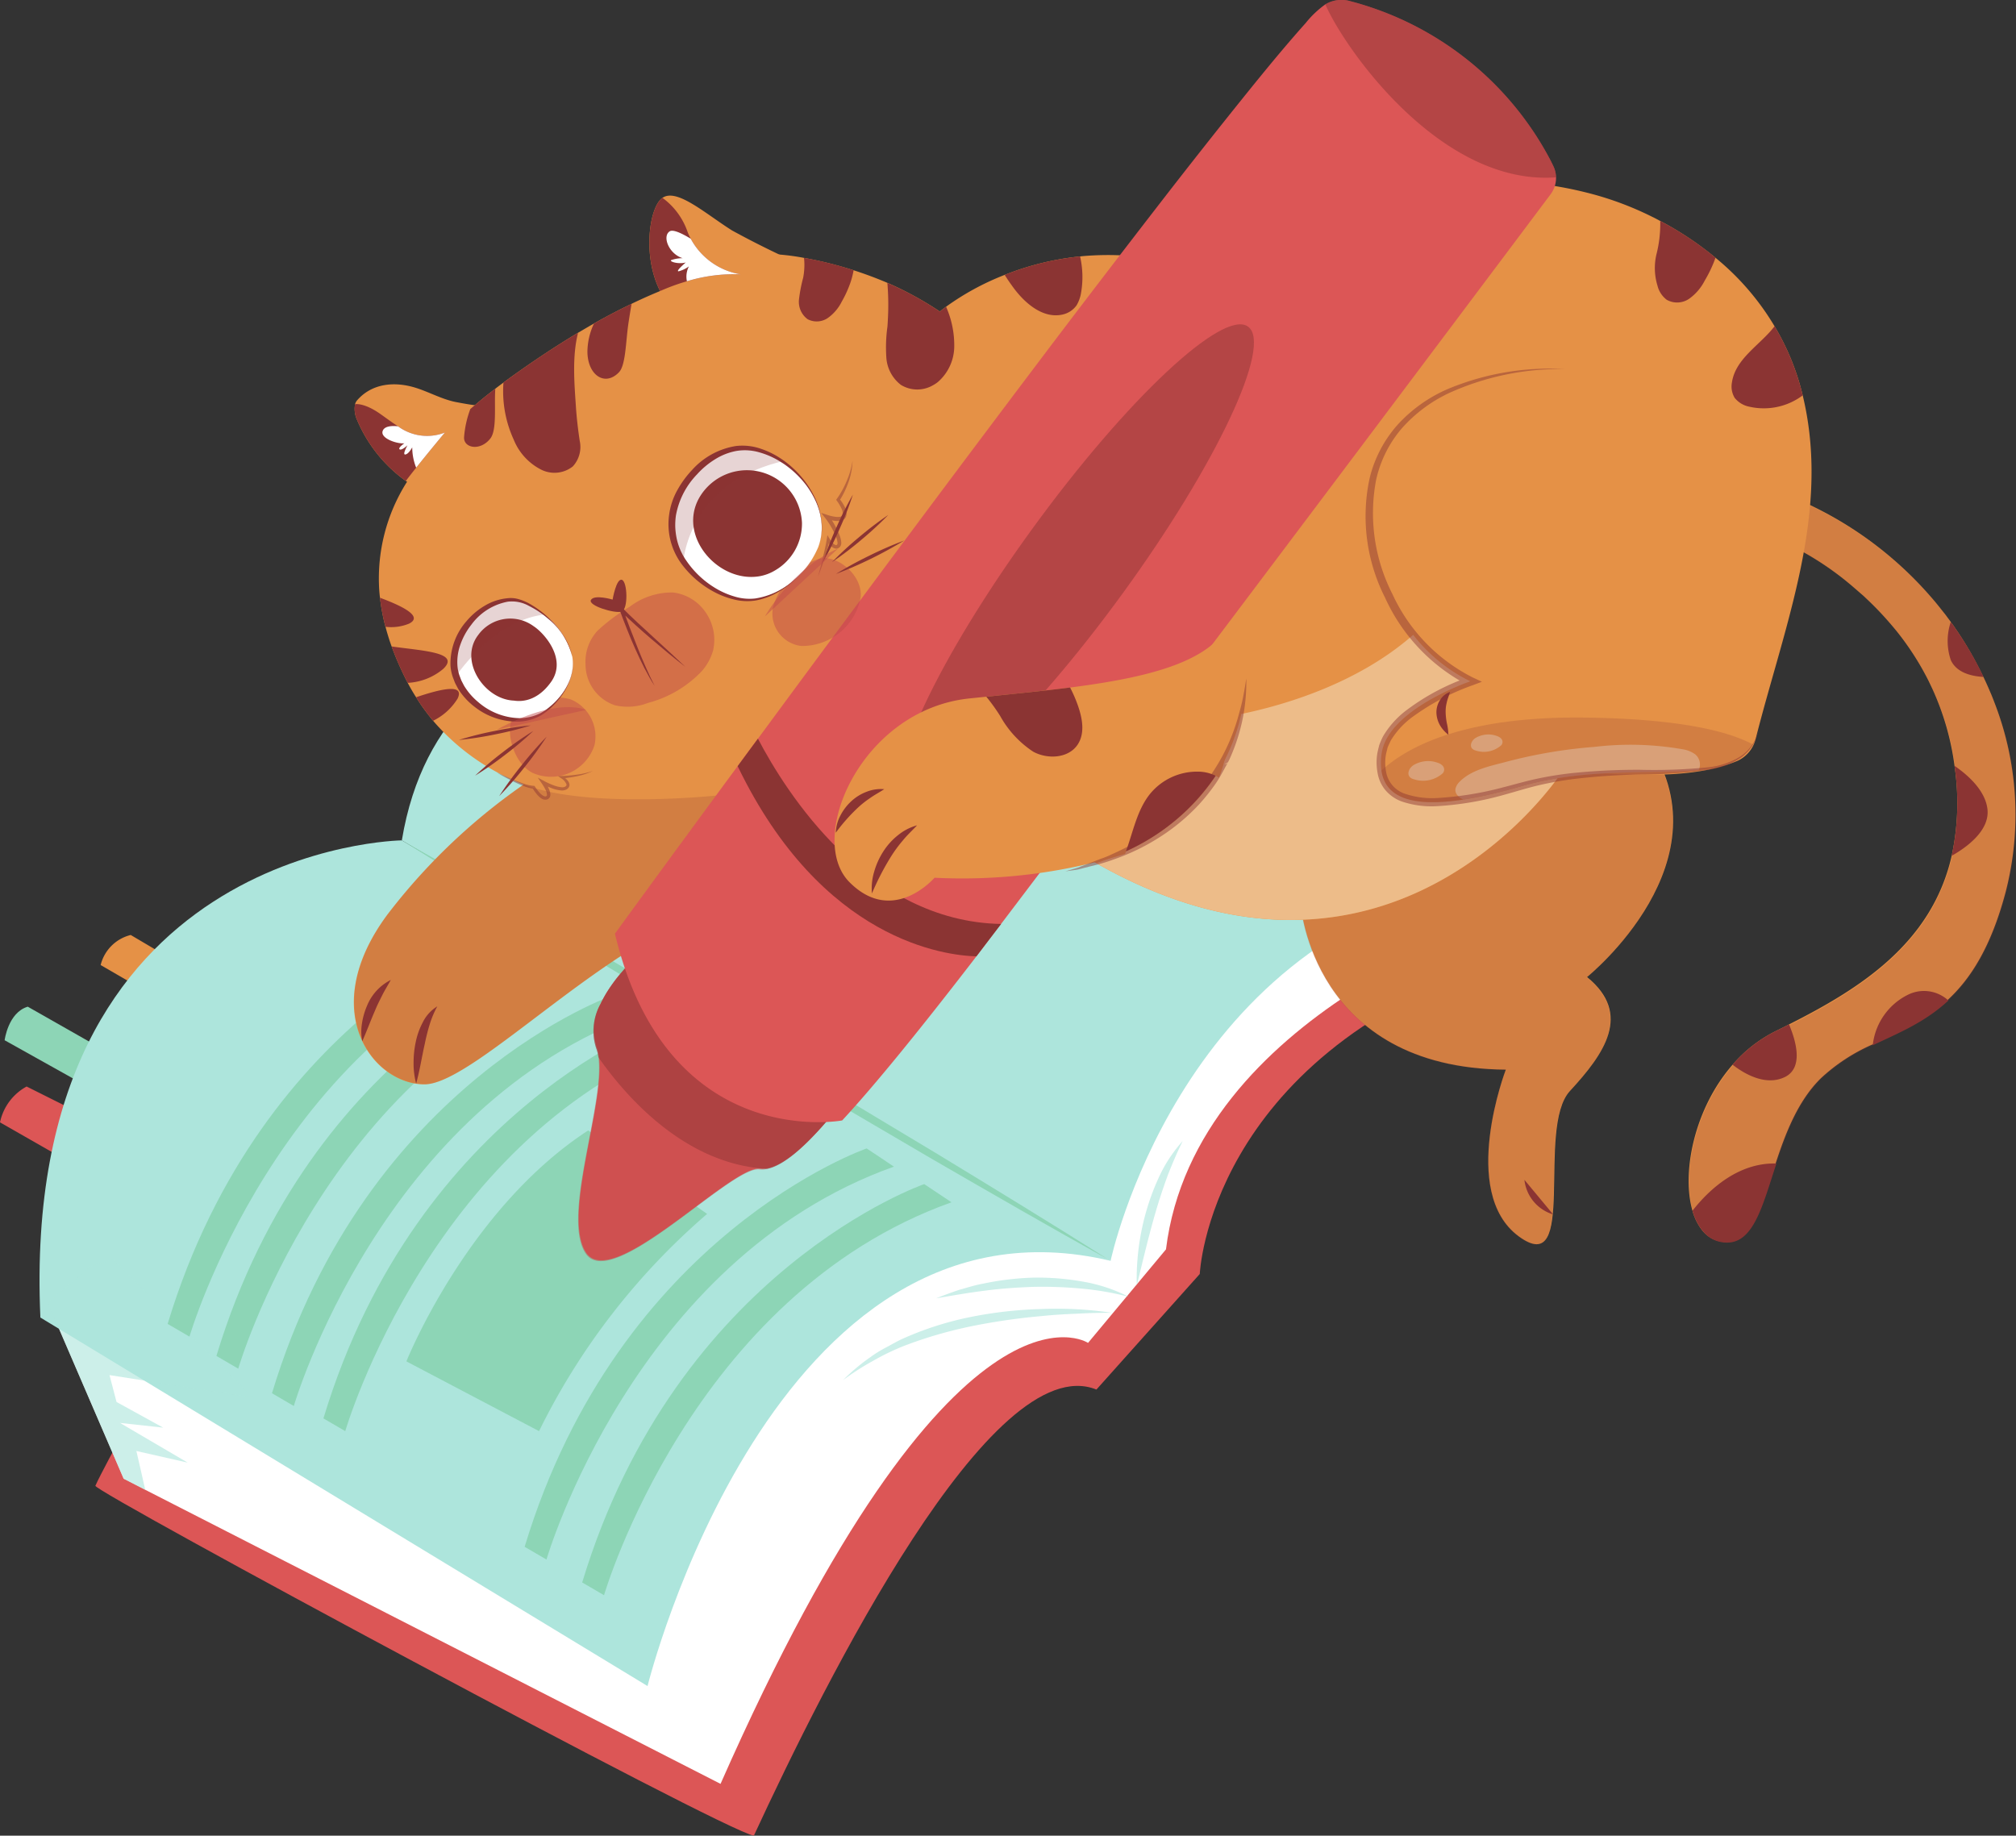 <svg id="OBJECTS" xmlns="http://www.w3.org/2000/svg" viewBox="0 0 221.715 201.901">
  <rect x="0" y="0" width="221.715" height="201.901" fill="#333333" stroke="none"/>
  <defs>
    <style>
      .cls-1 {
        fill: #dc5656;
      }

      .cls-2 {
        fill: #fff;
      }

      .cls-3 {
        fill: #8dd5b6;
      }

      .cls-4 {
        fill: #e59146;
      }

      .cls-5, .cls-6 {
        fill: #ade5dc;
      }

      .cls-6 {
        opacity: 0.62;
      }

      .cls-10, .cls-12, .cls-13, .cls-7, .cls-8 {
        fill: #8b3433;
      }

      .cls-7 {
        opacity: 0.2;
      }

      .cls-9 {
        fill: #edbc89;
      }

      .cls-10, .cls-11 {
        opacity: 0.48;
      }

      .cls-11 {
        fill: #c04a4a;
      }

      .cls-12 {
        opacity: 0.49;
      }

      .cls-13 {
        opacity: 0.21;
      }
    </style>
  </defs>
  <g>
    <g>
      <g>
        <path class="cls-1" d="M34.722,429.721s-2.2,4.044-2.702,5.196c-.263.603,69.301,38.068,72.419,38.484,7.852-16.977,26.159-53.702,37.674-49.067l11.365-12.711s.972-23.61,32.704-34.379c26.145-8.873-22.177-22.141-22.177-22.141Z" transform="translate(-21.53 -271.5)"/>
        <path class="cls-2" d="M188.464,371.929c-.975.244-35.513,11.019-38.702,36.986L141.191,419.202s-14.695-9.8-40.418,48.502l-63.268-32.345-2.376-1.219-8.338-19.346,4.722-4.032,76.349-64.316,63.999,22.14Z" transform="translate(-21.53 -271.5)"/>
        <path class="cls-1" d="M28.655,399.019l-7.125-4.072a5.86,5.86,0,0,1,2.926-3.944l5.598,2.799Z" transform="translate(-21.53 -271.5)"/>
        <path class="cls-3" d="M35.017,393.166l-12.978-7.252s.382-3.054,2.545-3.69l12.088,6.871Z" transform="translate(-21.53 -271.5)"/>
        <path class="cls-4" d="M45.323,385.024l-12.724-7.38a4.516,4.516,0,0,1,3.308-3.308l11.197,6.617Z" transform="translate(-21.53 -271.5)"/>
        <path class="cls-5" d="M143.671,410.177,65.724,363.929s-42.091.52-39.753,52.484l66.774,40.532S106.516,401.343,143.671,410.177Z" transform="translate(-21.53 -271.5)"/>
        <path class="cls-6" d="M145.664,414.131a32.139,32.139,0,0,0-5.267-.907,46.201,46.201,0,0,0-5.303-.181c-1.768.065-3.537.186-5.3.422-1.766.219-3.523.532-5.306.836.834-.341,1.686-.645,2.543-.938.872-.232,1.737-.524,2.63-.679a30.91,30.91,0,0,1,5.407-.655,28.127,28.127,0,0,1,5.438.414A17.612,17.612,0,0,1,145.664,414.131Z" transform="translate(-21.53 -271.5)"/>
        <path class="cls-6" d="M146.548,412.894a27.089,27.089,0,0,1,1.11-8.397,25.871,25.871,0,0,1,1.545-3.976,15.666,15.666,0,0,1,2.398-3.519c-.631,1.272-1.167,2.548-1.672,3.837-.468,1.304-.912,2.612-1.297,3.943C147.854,407.444,147.226,410.147,146.548,412.894Z" transform="translate(-21.53 -271.5)"/>
        <path class="cls-6" d="M143.839,415.896c-1.305-.011-2.605.019-3.901.097-1.296.051-2.591.125-3.879.262a69.459,69.459,0,0,0-7.662,1.109,47.387,47.387,0,0,0-7.401,2.151,26.804,26.804,0,0,0-3.473,1.674,28.576,28.576,0,0,0-3.27,2.103,21.522,21.522,0,0,1,3.007-2.526,12.991,12.991,0,0,1,1.677-1.042c.582-.306,1.153-.644,1.748-.926a35.152,35.152,0,0,1,7.507-2.428,45.546,45.546,0,0,1,7.819-.891A41.175,41.175,0,0,1,143.839,415.896Z" transform="translate(-21.53 -271.5)"/>
        <path class="cls-6" d="M42.176,432.373l-5.646-1.28.975,4.265-2.376-1.219-8.338-19.346,4.722-4.032,2.447-.731,15.406,15.152c-.386,0-15.792-2.437-15.792-2.437l.772,2.955,5.128,2.823-4.743-.518Z" transform="translate(-21.53 -271.5)"/>
        <path class="cls-3" d="M51.441,424.741l2.401,1.401s9.604-33.012,38.214-43.216l-3.001-2.001S61.845,390.328,51.441,424.741Z" transform="translate(-21.53 -271.5)"/>
        <path class="cls-3" d="M57.099,427.507l2.401,1.401s9.604-33.012,38.214-43.216l-3.001-2.001S67.503,393.094,57.099,427.507Z" transform="translate(-21.53 -271.5)"/>
        <path class="cls-3" d="M45.33,420.637l2.401,1.401s9.604-33.012,38.214-43.216l-3.001-2.001S55.733,386.225,45.33,420.637Z" transform="translate(-21.53 -271.5)"/>
        <path class="cls-3" d="M39.967,417.113l2.401,1.401s9.604-33.012,38.214-43.216l-3.001-2.001S50.371,382.701,39.967,417.113Z" transform="translate(-21.53 -271.5)"/>
        <path class="cls-5" d="M143.671,410.177s7.317-34.822,39.651-41.681l-81.265-28.48s-31.697-4.172-36.333,23.912Z" transform="translate(-21.53 -271.5)"/>
      </g>
      <path class="cls-3" d="M143.671,410.177c-6.602-3.674-13.148-7.444-19.685-11.228l-19.547-11.46L85.012,375.827l-9.671-5.903-9.616-5.995,9.87,5.567,9.816,5.659,19.546,11.462,19.426,11.664C130.837,402.204,137.282,406.143,143.671,410.177Z" transform="translate(-21.53 -271.5)"/>
      <path class="cls-3" d="M79.229,441.63l2.401,1.401s9.604-33.012,38.214-43.216l-3.001-2.001S89.633,407.218,79.229,441.63Z" transform="translate(-21.53 -271.5)"/>
      <path class="cls-3" d="M85.558,445.553l2.401,1.401s9.604-33.012,38.214-43.216l-3.001-2.001S95.962,411.14,85.558,445.553Z" transform="translate(-21.53 -271.5)"/>
      <path class="cls-3" d="M66.225,421.236s6.665-16.724,19.994-25.401l13.078,9.18a75.406,75.406,0,0,0-18.485,23.892Z" transform="translate(-21.53 -271.5)"/>
    </g>
    <g>
      <g>
        <path class="cls-4" d="M242.135,369.495c-1.593,6.085-3.853,9.631-6.399,11.984-2.593,2.408-5.473,3.566-8.233,4.88a20.235,20.235,0,0,0-5.696,3.714c-2.565,2.51-3.917,6.094-5.001,9.4-1.621,4.955-2.63,9.298-6.168,8.548a3.313,3.313,0,0,1-1.723-.991,2.49,2.49,0,0,1-.278-.343,3.891,3.891,0,0,1-.259-.38,6.31,6.31,0,0,1-.713-1.639c-1.213-4.158.176-11.224,4.408-16.058a15.169,15.169,0,0,1,4.714-3.686c.491-.241.991-.491,1.491-.75,7.724-3.899,15.688-8.863,17.892-18.54a27.414,27.414,0,0,0,.324-9.817c0-.028-.009-.056-.009-.083a29.669,29.669,0,0,0-2.473-8.548c-.102-.204-.194-.417-.296-.621-.093-.204-.204-.407-.306-.611-.213-.398-.426-.796-.648-1.176a31.006,31.006,0,0,0-2.593-3.797c-.167-.204-.333-.407-.5-.602a35.539,35.539,0,0,0-2.954-3.112c-.157-.157-.324-.306-.482-.435-.352-.315-.713-.62-1.056-.917a33.005,33.005,0,0,0-6.696-4.418c-.046-.018-.065-.028-.065-.028l1.13-4.899a40.807,40.807,0,0,1,12.965,9.076c.648.676,1.269,1.371,1.861,2.074.296.361.583.722.87,1.084.204.25.398.509.584.769.083.102.157.213.241.324a.013.013,0,0,1,0,.018c.13.176.259.333.38.509v.009q.18.264.361.528a38.628,38.628,0,0,1,2.843,4.992h.009c.287.602.556,1.204.815,1.824a.009.009,0,0,1,.009.009c.13.315.259.639.38.963A34.017,34.017,0,0,1,242.135,369.495Z" transform="translate(-21.53 -271.5)"/>
        <path class="cls-7" d="M242.19,369.559c-1.583,6.075-3.843,9.622-6.381,11.984-2.621,2.436-5.538,3.593-8.326,4.927a19.955,19.955,0,0,0-5.621,3.677c-2.547,2.5-3.899,6.047-4.973,9.335-1.639,4.982-2.649,9.363-6.196,8.603a3.213,3.213,0,0,1-1.778-1.056,2.49,2.49,0,0,1-.278-.343,3.891,3.891,0,0,1-.259-.38,6.986,6.986,0,0,1-.695-1.667c-1.158-4.177.25-11.187,4.454-15.984a15.156,15.156,0,0,1,4.705-3.658c.491-.241.982-.482,1.472-.741,7.761-3.917,15.753-8.909,17.929-18.67a27.727,27.727,0,0,0,.296-9.705c-.009-.037-.009-.083-.019-.12a29.015,29.015,0,0,0-2.51-8.576c-.093-.213-.185-.417-.296-.621-.093-.204-.204-.407-.306-.611-.213-.398-.426-.796-.648-1.176a31.006,31.006,0,0,0-2.593-3.797c-.167-.204-.333-.407-.5-.602a35.539,35.539,0,0,0-2.954-3.112c-.157-.148-.324-.296-.482-.435-.352-.315-.713-.62-1.056-.917a32.148,32.148,0,0,0-6.705-4.371l.009-.046,1.12-4.853a40.871,40.871,0,0,1,12.91,9.002c.648.676,1.269,1.371,1.861,2.074.296.361.583.722.87,1.084.204.25.398.509.584.769.083.102.157.213.241.324a.013.013,0,0,1,0,.018c.13.176.259.333.38.509v.009q.18.264.361.528a36.722,36.722,0,0,1,2.862,4.992c.287.602.556,1.213.806,1.824a.009.009,0,0,1,.009.009c.13.315.259.639.38.963A33.887,33.887,0,0,1,242.19,369.559Z" transform="translate(-21.53 -271.5)"/>
        <path class="cls-8" d="M216.89,399.482c-1.639,4.982-2.649,9.363-6.196,8.603a3.213,3.213,0,0,1-1.778-1.056,2.49,2.49,0,0,1-.278-.343,3.891,3.891,0,0,1-.259-.38,6.31,6.31,0,0,1-.713-1.639c.009-.009.019-.019.019-.028,1.797-2.287,4.973-5.251,9.122-5.168A.255.255,0,0,1,216.89,399.482Z" transform="translate(-21.53 -271.5)"/>
        <path class="cls-8" d="M217.825,389.961c-2.111,1.028-4.454-.361-5.686-1.306a.168.168,0,0,1-.065-.046,15.169,15.169,0,0,1,4.714-3.686c.491-.241.991-.491,1.491-.75a.324.324,0,0,1,.037.083C219.057,386.025,219.89,388.952,217.825,389.961Z" transform="translate(-21.53 -271.5)"/>
        <path class="cls-8" d="M235.81,381.543c-2.621,2.436-5.538,3.593-8.326,4.927a.464.464,0,0,1,.019-.111,7.024,7.024,0,0,1,3.815-5.427,3.961,3.961,0,0,1,4.418.546A.458.458,0,0,1,235.81,381.543Z" transform="translate(-21.53 -271.5)"/>
        <path class="cls-8" d="M236.245,365.587a.33.33,0,0,0-.074.046,27.414,27.414,0,0,0,.324-9.817c0-.028-.009-.056-.009-.083.009.009.028.018.037.028,1.426.982,3.352,2.676,3.584,4.751C240.366,362.873,237.782,364.707,236.245,365.587Z" transform="translate(-21.53 -271.5)"/>
        <path class="cls-8" d="M239.672,345.953h-.019c-1.435-.083-2.963-.518-3.575-1.843a6.55,6.55,0,0,1-.009-4.195c.13.176.259.333.38.509v.009q.18.264.361.528A36.722,36.722,0,0,1,239.672,345.953Z" transform="translate(-21.53 -271.5)"/>
      </g>
      <g>
        <path class="cls-4" d="M164.58,370.974s1.253,18.015,22.558,18.172c0,0-5.169,13.472,1.41,18.328,6.579,4.856,1.88-11.905,5.639-15.978,3.76-4.073,6.893-8.459,1.88-12.532,0,0,15.978-12.845,6.423-26.161S164.58,370.974,164.58,370.974Z" transform="translate(-21.53 -271.5)"/>
        <path class="cls-7" d="M164.553,371.007s1.253,18.015,22.558,18.172c0,0-5.17,13.472,1.41,18.328,6.579,4.856,1.88-11.905,5.639-15.978,3.76-4.073,6.892-8.459,1.88-12.532,0,0,15.978-12.845,6.423-26.161C192.907,339.52,164.553,371.007,164.553,371.007Z" transform="translate(-21.53 -271.5)"/>
        <path class="cls-8" d="M192.343,405.073a4.475,4.475,0,0,1-3.161-3.805" transform="translate(-21.53 -271.5)"/>
      </g>
      <g>
        <path class="cls-4" d="M82.566,355.556a66.699,66.699,0,0,0-18.419,16.523c-7.855,10.563-1.625,18.689,4.063,18.689,5.688,0,21.398-17.335,33.316-19.502,11.918-2.167.542-20.585.542-20.585Z" transform="translate(-21.53 -271.5)"/>
        <path class="cls-7" d="M82.591,355.536A66.696,66.696,0,0,0,64.172,372.059c-7.855,10.564-1.625,18.689,4.063,18.689,5.688,0,21.398-17.335,33.316-19.502,11.918-2.167.542-20.585.542-20.585Z" transform="translate(-21.53 -271.5)"/>
        <path class="cls-8" d="M67.299,390.677a8.331,8.331,0,0,1-.283-2.284,10.792,10.792,0,0,1,.237-2.291,8.085,8.085,0,0,1,.792-2.195,4.215,4.215,0,0,1,1.579-1.719,10.394,10.394,0,0,0-.851,2.031c-.213.684-.382,1.387-.528,2.097C67.922,387.736,67.705,389.185,67.299,390.677Z" transform="translate(-21.53 -271.5)"/>
        <path class="cls-8" d="M61.369,386.026a5.492,5.492,0,0,1-.029-1.966,7.73,7.73,0,0,1,.538-1.895,5.505,5.505,0,0,1,2.63-2.883c-.323.59-.647,1.103-.924,1.649-.268.547-.549,1.077-.776,1.64C62.315,383.681,61.907,384.82,61.369,386.026Z" transform="translate(-21.53 -271.5)"/>
      </g>
      <path class="cls-4" d="M219.788,314.987a27.049,27.049,0,0,0-3.098-7.606,28.56,28.56,0,0,0-6.499-7.535,35.251,35.251,0,0,0-6.073-4.042c-.284-.152-.579-.315-.883-.457a35.136,35.136,0,0,0-7.363-2.701,41.941,41.941,0,0,0-7.809-1.168,55.814,55.814,0,0,0-11.252.508,70.807,70.807,0,0,0-7.647,1.493,87.612,87.612,0,0,0-18.534,6.885,32.602,32.602,0,0,0-10.044-.691l-.274.03a30.935,30.935,0,0,0-8.287,2.031c-.03.01-.051.02-.081.03a28.964,28.964,0,0,0-6.357,3.463c-.457.335-.691.538-.691.538a37.464,37.464,0,0,0-5.778-3.158,42.729,42.729,0,0,0-9.16-2.742,25.645,25.645,0,0,0-2.803-.376s-.01.447.02,1.259l0.0.005c-4.476-.179-9.757,1.119-15.762,3.957-.143.067-.287.135-.427.209-1.342.641-2.712,1.357-4.124,2.155l-.007.004c-.576.33-1.155.671-1.748,1.018q-3.819,2.288-7.947,5.286c-.086.063-.176.136-.262.198-.302.219-.607.449-.892.668-.796.609-1.545,1.209-2.25,1.812a4.79,4.79,0,0,0-.387.333c-.037.028-.076.066-.113.094a34.652,34.652,0,0,0-6.957,7.996,19.794,19.794,0,0,0-3.057,11.983q.029.394.078.778a22.433,22.433,0,0,0,.566,3.054,1.209,1.209,0,0,0,.04.141c.13.503.283,1.002.439,1.491.079.231.155.455.238.676a33.583,33.583,0,0,0,1.408,3.291c.057.124.117.237.177.35.057.124.12.244.18.357.296.56.602,1.089.923,1.585a.316.316,0,0,0,.045.07,20.975,20.975,0,0,0,1.238,1.777c.195.256.393.501.587.739a24.714,24.714,0,0,0,9.341,6.758c6.966,3.096,22.104,1.438,22.104,1.438s6.939-7.085,16.517-18.98l.004.008a63.317,63.317,0,0,0,23.093,25.348c.63.386,1.249.751,1.869,1.087,29.816,16.929,47.903-5.464,50.736-9.343.254-.345.386-.548.386-.548a28.977,28.977,0,0,1,4.519.02h.03c4.397.213,10.47.508,14.878-1.391a3.612,3.612,0,0,0,1.98-2.417c1.452-5.748,3.341-11.516,4.641-17.345C220.763,328.697,221.464,321.913,219.788,314.987Z" transform="translate(-21.53 -271.5)"/>
      <path class="cls-9" d="M188.774,357.993a32.827,32.827,0,0,1,4.047-.898c-2.825,3.88-20.911,26.264-50.731,9.344,4.89-1.63,13.614-5.964,15.957-16.41,4.529-.935,12.725-3.269,18.901-8.705a17.932,17.932,0,0,0,6.288,5.112s-9.113,3.093-9.761,7.973a6.498,6.498,0,0,0-.018,1.843C173.965,359.798,178.087,361.076,188.774,357.993Z" transform="translate(-21.53 -271.5)"/>
      <path class="cls-10" d="M111.496,334.909c.177-.683.363-1.363.523-2.048.164-.684.329-1.368.437-2.055l.069-.442.238.393a2.747,2.747,0,0,0,.355.471c.127.138.3.246.38.229a.186.186,0,0,0,.115-.081.32.32,0,0,0,.029-.182,2.066,2.066,0,0,0-.134-.551,8.061,8.061,0,0,0-.528-1.109,8.27,8.27,0,0,0-.668-1.025l-.475-.598.723.237a4.394,4.394,0,0,0,.923.205c.304.031.622-.006.685-.17a1.003,1.003,0,0,0-.108-.779,4.889,4.889,0,0,0-.49-.819l-.081-.112.074-.103a10.035,10.035,0,0,0,1.095-1.99,8.574,8.574,0,0,0,.39-1.078,9.271,9.271,0,0,0,.246-1.127,7.849,7.849,0,0,1-.425,2.285,10.208,10.208,0,0,1-1.018,2.116l-.007-.215a4.259,4.259,0,0,1,.577.873,2.22,2.22,0,0,1,.185.519.967.967,0,0,1-.056.627.687.687,0,0,1-.238.27.931.931,0,0,1-.305.122,1.98,1.98,0,0,1-.564.024,4.823,4.823,0,0,1-1.032-.217l.248-.361a8.149,8.149,0,0,1,.708,1.099,7.506,7.506,0,0,1,.543,1.184,2.438,2.438,0,0,1,.14.68.697.697,0,0,1-.11.424.572.572,0,0,1-.408.241.883.883,0,0,1-.686-.374,3.057,3.057,0,0,1-.376-.56l.308-.049c-.153.698-.345,1.379-.563,2.052C111.993,333.587,111.764,334.255,111.496,334.909Z" transform="translate(-21.53 -271.5)"/>
      <g>
        <g>
          <path class="cls-1" d="M86.024,409.322c-2.71-3.896,1.963-16.049,1.401-21.417l-.002-.012a5.076,5.076,0,0,0-.277-1.224,6.13,6.13,0,0,1,.4-4.692.012.012,0,0,1,.01-.014c.193-.411.411-.815.635-1.194a17.485,17.485,0,0,1,1.488-2.074q.282-.333.533-.622c.032-.031.053-.06.085-.09a10.056,10.056,0,0,1,.971-1.001.491.491,0,0,0,.075-.076l.07.038,24.223,13.757-.071.101a.557.557,0,0,1-.081.115l-.252.359c-.038.07-.101.143-.161.23-.282.402-.702.954-1.209,1.585-.194.261-.399.523-.62.776-.166.205-.343.413-.519.632-.093.117-.188.222-.293.341-.283.326-.576.667-.883.998-1.947,2.117-4.241,4.118-6.015,4.202a1.411,1.411,0,0,1-.416-.003C102.008,399.621,88.954,413.544,86.024,409.322Z" transform="translate(-21.53 -271.5)"/>
          <path class="cls-11" d="M85.963,409.408c-2.757-3.951,2.111-16.428,1.371-21.663a4.399,4.399,0,0,0-.249-.989,6.068,6.068,0,0,1,.461-4.779.012.012,0,0,1,.01-.014c.193-.411.411-.815.635-1.194a17.485,17.485,0,0,1,1.488-2.074q.282-.333.533-.622c.032-.031.053-.06.085-.09.572-.617.985-.991.985-.991l24.282,13.809a.557.557,0,0,1-.081.115l-.252.359c-.038.07-.101.143-.161.23-.282.402-.702.954-1.209,1.585-.194.261-.399.523-.62.776-.166.205-.343.413-.519.632-.093.117-.188.222-.293.341-.281.339-.576.667-.883.998-1.795,1.977-3.884,3.854-5.621,4.221a2.207,2.207,0,0,1-.87.064C101.937,399.722,88.896,413.642,85.963,409.408Z" transform="translate(-21.53 -271.5)"/>
        </g>
        <path class="cls-12" d="M105.925,400.056a1.92,1.92,0,0,1-.394-.019c-8.857-.666-15.207-8.018-18.107-12.132l-.002-.012a.874.874,0,0,1-.089-.148,4.399,4.399,0,0,0-.249-.989,6.068,6.068,0,0,1,.461-4.779.012.012,0,0,1,.01-.014c.193-.411.411-.815.635-1.194a17.485,17.485,0,0,1,1.488-2.074q.282-.333.533-.622c.032-.031.053-.06.085-.09a10.056,10.056,0,0,1,.971-1.001l.144-.038,24.223,13.757-.071.101a.557.557,0,0,1-.081.115l-.252.359c-.038.07-.101.143-.161.23-.282.402-.702.954-1.209,1.585-.194.261-.399.523-.62.776-.166.205-.343.413-.519.632-.093.117-.188.222-.293.341-.281.339-.576.667-.883.998C109.752,397.812,107.662,399.689,105.925,400.056Z" transform="translate(-21.53 -271.5)"/>
        <path class="cls-1" d="M114.148,394.736s-19.218,3.592-24.99-20.544c0,0,5.433-7.477,13.496-18.426.725-.983,1.465-1.999,2.234-3.02q5.11-6.941,10.251-13.878,5.643-7.607,11.319-15.199,5.74-7.67,11.517-15.306,5.404-7.117,10.868-14.182,4.614-5.973,9.338-11.852c2.261-2.808,4.544-5.61,6.949-8.3a10.692,10.692,0,0,1,2.157-2.048,3.426,3.426,0,0,1,2.754-.348,34.803,34.803,0,0,1,22.062,17.602c.08.161.161.333.241.494a3.032,3.032,0,0,1,.316,1.275,2.987,2.987,0,0,1-.593,1.857c-6.243,8.331-38.5,51.331-60.445,80.267-.923,1.203-1.829,2.393-2.707,3.557C122.912,384.49,117.731,390.882,114.148,394.736Z" transform="translate(-21.53 -271.5)"/>
        <path class="cls-8" d="M128.912,376.686c-3.378-.089-16.981-1.674-26.257-20.919.722-.983,1.464-1.994,2.229-3.023,3.104,5.93,12.035,20.11,26.743,20.381C130.704,374.332,129.792,375.524,128.912,376.686Z" transform="translate(-21.53 -271.5)"/>
        <path class="cls-12" d="M192.662,291.005c-12.699.955-23.307-14.229-25.373-19.023a3.426,3.426,0,0,1,2.754-.348,34.803,34.803,0,0,1,22.062,17.602c.08.161.161.333.241.494A3.032,3.032,0,0,1,192.662,291.005Z" transform="translate(-21.53 -271.5)"/>
        <path class="cls-12" d="M144.967,336.811c-10.363,14.244-20.976,24.183-23.704,22.198-2.728-1.985,3.462-15.141,13.825-29.385,10.363-14.244,20.976-24.183,23.704-22.198C161.52,309.411,155.331,322.567,144.967,336.811Z" transform="translate(-21.53 -271.5)"/>
      </g>
      <path class="cls-4" d="M74.367,316.052a40.592,40.592,0,0,1-2.527,5.285,16.26,16.26,0,0,1-1.566,2.25c-.889,1.041-1.832,1.695-2.725,1.469a4.516,4.516,0,0,1-1.246-.57c-.047-.026-.097-.057-.14-.086a15.794,15.794,0,0,1-5.425-6.863,2.858,2.858,0,0,1-.158-1.579,1.034,1.034,0,0,1,.216-.417c1.636-1.89,4.108-2.085,6.322-1.427,1.522.451,3,1.31,4.567,1.61.119.02,1.142.225,1.892.321l.176.019C74.08,316.102,74.325,316.104,74.367,316.052Z" transform="translate(-21.53 -271.5)"/>
      <path class="cls-4" d="M112.217,301.693c-.218.104-14.558,6.819-17.378,2.986a8.237,8.237,0,0,1-.712-1.166c-1.976-3.875-1.181-9.25.255-10.249l.004-.003c1.586-1.099,4.733,1.752,7.654,3.587A99.56,99.56,0,0,0,112.217,301.693Z" transform="translate(-21.53 -271.5)"/>
      <path class="cls-8" d="M102.999,301.676a17.907,17.907,0,0,0-5.922.759,22.586,22.586,0,0,0-2.949,1.078c-1.976-3.875-1.181-9.25.255-10.249l.004-.003a7.778,7.778,0,0,1,2.786,3.815,7.064,7.064,0,0,0,.323.683A7.61,7.61,0,0,0,102.999,301.676Z" transform="translate(-21.53 -271.5)"/>
      <path class="cls-8" d="M70.462,319.07s-1.76,2.104-3.162,3.871c-.432.539-.834,1.054-1.138,1.458a15.794,15.794,0,0,1-5.425-6.863,2.858,2.858,0,0,1-.158-1.579s.969-.207,2.807,1.093c.67.475,1.294.942,1.919,1.338A5.363,5.363,0,0,0,70.462,319.07Z" transform="translate(-21.53 -271.5)"/>
      <path class="cls-11" d="M106.556,338.234a3.594,3.594,0,0,0,3.086,4.314,6.544,6.544,0,0,0,6.536-5.317c.269-2.491-2.635-4.772-4.518-4.274a6.976,6.976,0,0,0-3.785,2.749A7.404,7.404,0,0,0,106.556,338.234Z" transform="translate(-21.53 -271.5)"/>
      <path class="cls-11" d="M84.294,348.425a4.411,4.411,0,0,1,2.619,5.028,5.022,5.022,0,0,1-6.765,3.074c-2.213-1.064-3.163-4.864-2.095-6.291a5.15,5.15,0,0,1,3.637-1.953A6.006,6.006,0,0,1,84.294,348.425Z" transform="translate(-21.53 -271.5)"/>
      <path class="cls-8" d="M85.105,308.101c-.672,2.597-.398,5.678-.244,8.034.082,1.293.233,2.582.427,3.862a3.146,3.146,0,0,1-.766,2.807,3.254,3.254,0,0,1-3.517.329,6.371,6.371,0,0,1-2.977-3.277,12.774,12.774,0,0,1-1.129-6.279c.085-.062.174-.127.263-.192Q81.289,310.381,85.105,308.101Z" transform="translate(-21.53 -271.5)"/>
      <path class="cls-8" d="M70.274,345.072a6.592,6.592,0,0,1-3.902,1.535c-.062-.117-.124-.234-.185-.358-.059-.113-.121-.23-.178-.35a33.109,33.109,0,0,1-1.406-3.294C68.157,343.098,72.175,343.264,70.274,345.072Z" transform="translate(-21.53 -271.5)"/>
      <path class="cls-8" d="M71.863,348.322a6.527,6.527,0,0,1-2.698,2.453q-.297-.358-.591-.737c-.426-.555-.842-1.145-1.239-1.775-.015-.026-.031-.046-.045-.073C69.942,347.294,72.656,346.634,71.863,348.322Z" transform="translate(-21.53 -271.5)"/>
      <path class="cls-8" d="M66.501,340.1a5.181,5.181,0,0,1-2.573.34,1.455,1.455,0,0,1-.042-.14,22.602,22.602,0,0,1-.568-3.056C65.833,338.181,68.113,339.313,66.501,340.1Z" transform="translate(-21.53 -271.5)"/>
      <path class="cls-8" d="M90.987,304.918c-.126.761-.269,1.613-.359,2.244-.283,1.996-.289,4.52-1.027,5.285-1.541,1.602-3.446.323-3.468-2.261a7.446,7.446,0,0,1,.724-3.107l.004-.003Q88.976,305.879,90.987,304.918Z" transform="translate(-21.53 -271.5)"/>
      <path class="cls-8" d="M76.004,314.251c-.136,1.827.198,4.52-.543,5.474-1.117,1.435-2.978,1.057-2.892-.153a11.188,11.188,0,0,1,.686-3.083Q74.535,315.375,76.004,314.251Z" transform="translate(-21.53 -271.5)"/>
      <path class="cls-10" d="M76.172,356.466c.666.303,1.333.604,2.011.871.337.137.677.266,1.02.378a4.025,4.025,0,0,0,1.026.221l.082.003.048.074a4.704,4.704,0,0,0,.571.735c.203.213.489.406.652.336.078-.031.108-.069.105-.2a1.356,1.356,0,0,0-.111-.404,4.725,4.725,0,0,0-.458-.804l-.442-.648.687.371a8.29,8.29,0,0,0,.929.429,3.755,3.755,0,0,0,.96.256.736.736,0,0,0,.416-.052c.114-.064.186-.149.164-.249a1.406,1.406,0,0,0-.59-.685l-.334-.237.4-.011a16.035,16.035,0,0,0,1.737-.159,8.789,8.789,0,0,0,1.704-.402,7.505,7.505,0,0,1-1.673.566,13.275,13.275,0,0,1-1.756.263l.066-.248a2.741,2.741,0,0,1,.442.34,1.056,1.056,0,0,1,.324.518.502.502,0,0,1-.068.364.689.689,0,0,1-.25.234,1.06,1.06,0,0,1-.605.109,3.689,3.689,0,0,1-1.068-.261,8.624,8.624,0,0,1-.98-.443l.245-.278a4.596,4.596,0,0,1,.497.883,1.692,1.692,0,0,1,.135.531c-.002.054-.003.106-.01.161a.732.732,0,0,1-.061.171.514.514,0,0,1-.288.231.733.733,0,0,1-.612-.102,2.076,2.076,0,0,1-.405-.344,4.526,4.526,0,0,1-.593-.815l.13.077a4.239,4.239,0,0,1-1.1-.292c-.345-.134-.683-.281-1.015-.438C77.444,357.193,76.796,356.85,76.172,356.466Z" transform="translate(-21.53 -271.5)"/>
      <g>
        <g>
          <path class="cls-2" d="M111.505,331.707a9.85,9.85,0,0,1-6.403,5.639,5.518,5.518,0,0,1-1.77.119,9.839,9.839,0,0,1-6.65-4.213c-.038-.047-.071-.097-.105-.147a7.287,7.287,0,0,1-.338-7.305c1.389-2.71,4.402-5.353,7.624-5.004a8.333,8.333,0,0,1,3.711,1.445l.004-.003C110.664,324.318,112.861,328.253,111.505,331.707Z" transform="translate(-21.53 -271.5)"/>
          <path class="cls-8" d="M111.505,331.707a10.418,10.418,0,0,1-4.678,5.069,7.344,7.344,0,0,1-2.228.776,5.944,5.944,0,0,1-2.375-.123,9.247,9.247,0,0,1-2.223-.86,10.802,10.802,0,0,1-3.585-3.137l.015.02a7.381,7.381,0,0,1-1.306-5.37,7.602,7.602,0,0,1,.891-2.661,10.982,10.982,0,0,1,1.637-2.242,8.217,8.217,0,0,1,4.818-2.623,6.202,6.202,0,0,1,2.755.309,9.204,9.204,0,0,1,2.433,1.249l-.181.007.004-.003.092-.07.089.063a10.823,10.823,0,0,1,2.045,1.889,10.617,10.617,0,0,1,1.486,2.336,7.986,7.986,0,0,1,.709,2.661A6.011,6.011,0,0,1,111.505,331.707Zm0,0a5.998,5.998,0,0,0,.372-2.708,7.448,7.448,0,0,0-.759-2.627,9.428,9.428,0,0,0-1.547-2.252,10.582,10.582,0,0,0-2.078-1.757l.18-.007-.004.003-.083.07-.098-.063a8.839,8.839,0,0,0-2.385-1.095,5.715,5.715,0,0,0-2.555-.177,6.698,6.698,0,0,0-2.38.926,9.024,9.024,0,0,0-1.982,1.656,8.722,8.722,0,0,0-2.318,4.513,7.581,7.581,0,0,0-.074,1.273,7.859,7.859,0,0,0,.157,1.266,6.567,6.567,0,0,0,.385,1.217c.075.2.182.386.274.578.107.175.217.386.322.528l.015.02a10.274,10.274,0,0,0,3.27,3.121,8.884,8.884,0,0,0,2.091.917,5.663,5.663,0,0,0,2.261.218,8.237,8.237,0,0,0,4.154-1.922A9.587,9.587,0,0,0,111.505,331.707Z" transform="translate(-21.53 -271.5)"/>
        </g>
        <path class="cls-8" d="M106.737,334.255a5.954,5.954,0,0,0,2.993-5.242,6.058,6.058,0,0,0-11.332-2.707c-2.345,4.27,2.229,9.402,6.744,8.558A4.965,4.965,0,0,0,106.737,334.255Z" transform="translate(-21.53 -271.5)"/>
        <path class="cls-13" d="M107.574,322.241c-9.789,2.331-10.803,10.036-10.893,11.011-.038-.047-.071-.097-.105-.147a7.287,7.287,0,0,1-.338-7.305c1.389-2.71,4.402-5.353,7.624-5.004A8.333,8.333,0,0,1,107.574,322.241Z" transform="translate(-21.53 -271.5)"/>
      </g>
      <g>
        <g>
          <path class="cls-2" d="M84.471,343.739c.417,2.364-1.141,4.64-2.946,5.986a4.966,4.966,0,0,1-.788.472c-3.306,1.583-7.969-.873-9.057-4.345a4.853,4.853,0,0,1-.224-1.102c-.278-3.302,2.763-7.076,6.129-7.29a4.441,4.441,0,0,1,2.324.66,9.814,9.814,0,0,1,1.444.976A8.259,8.259,0,0,1,84.471,343.739Z" transform="translate(-21.53 -271.5)"/>
          <path class="cls-8" d="M84.471,343.739a4.982,4.982,0,0,1,.048,1.265,5.408,5.408,0,0,1-.28,1.236,7.222,7.222,0,0,1-1.264,2.197,8.964,8.964,0,0,1-.876.929,6.052,6.052,0,0,1-1.019.787,5.513,5.513,0,0,1-2.485.716,7.615,7.615,0,0,1-4.881-1.635,7.517,7.517,0,0,1-1.786-1.953l-.317-.594c-.092-.204-.167-.417-.25-.625a4.834,4.834,0,0,1-.286-1.328,7.054,7.054,0,0,1,1.763-4.916,7.76,7.76,0,0,1,2.002-1.695,5.963,5.963,0,0,1,2.481-.823,3.15,3.15,0,0,1,1.317.121,5.705,5.705,0,0,1,1.191.517,10.749,10.749,0,0,1,2.045,1.528,10.119,10.119,0,0,1,1.636,1.94A6.352,6.352,0,0,1,84.471,343.739Zm0,0a7.696,7.696,0,0,0-2.669-4.193,9.954,9.954,0,0,0-2.086-1.395,3.817,3.817,0,0,0-2.352-.471,6.441,6.441,0,0,0-4.013,2.551,7.551,7.551,0,0,0-1.169,2.111,5.627,5.627,0,0,0-.346,2.332,4.082,4.082,0,0,0,.234,1.146c.072.184.135.373.214.554l.274.529a7.057,7.057,0,0,0,1.567,1.819,7.174,7.174,0,0,0,4.464,1.766,5.208,5.208,0,0,0,2.375-.544,5.836,5.836,0,0,0,1.026-.706,7.336,7.336,0,0,0,.906-.872,6.889,6.889,0,0,0,1.318-2.138,5.386,5.386,0,0,0,.293-1.228A4.97,4.97,0,0,0,84.471,343.739Z" transform="translate(-21.53 -271.5)"/>
        </g>
        <path class="cls-8" d="M78.027,348.557c.189.008,2.279.507,4.099-2.041,1.82-2.548-.781-5.412-1.907-6.138a4.345,4.345,0,0,0-6.103.973C71.965,344.164,74.771,348.412,78.027,348.557Z" transform="translate(-21.53 -271.5)"/>
        <path class="cls-13" d="M81.353,339.094c-4.614.6-8.063,4.529-9.673,6.756a4.853,4.853,0,0,1-.224-1.102c-.278-3.302,2.763-7.076,6.129-7.29a4.441,4.441,0,0,1,2.324.66A9.814,9.814,0,0,1,81.353,339.094Z" transform="translate(-21.53 -271.5)"/>
      </g>
      <path class="cls-8" d="M76.431,359.062a40.563,40.563,0,0,1,2.459-3.384,40.085,40.085,0,0,1,2.758-3.146,40.11,40.11,0,0,1-2.459,3.384A40.62,40.62,0,0,1,76.431,359.062Z" transform="translate(-21.53 -271.5)"/>
      <path class="cls-8" d="M73.78,356.814a37.835,37.835,0,0,1,3.085-2.609,37.414,37.414,0,0,1,3.317-2.306,37.406,37.406,0,0,1-3.085,2.609A37.839,37.839,0,0,1,73.78,356.814Z" transform="translate(-21.53 -271.5)"/>
      <path class="cls-8" d="M71.99,352.888a37.836,37.836,0,0,1,3.917-.987,37.362,37.362,0,0,1,3.993-.613,37.367,37.367,0,0,1-3.918.987A37.841,37.841,0,0,1,71.99,352.888Z" transform="translate(-21.53 -271.5)"/>
      <path class="cls-2" d="M97.295,300.798a3.26,3.26,0,0,1-1.141.543c-.347-.01.796-.972.796-.972-.781.216-1.804-.084-1.615-.256a3.842,3.842,0,0,1,1.275-.216c-1.535-.467-2.284-2.43-1.418-2.958.37-.226,1.33.227,2.303.818a7.61,7.61,0,0,0,5.502,3.917,17.907,17.907,0,0,0-5.922.759A2.44,2.44,0,0,1,97.295,300.798Z" transform="translate(-21.53 -271.5)"/>
      <path class="cls-2" d="M67.3,322.941a6.089,6.089,0,0,1-.434-2.235c-.035.06-.388.722-.751.782-.38.062.232-1.013.232-1.013s-.646.608-.867.446c-.221-.156.524-.664.524-.664-.736.097-2.712-.528-2.381-1.377.217-.552,1.092-.556,1.682-.491a5.363,5.363,0,0,0,5.156.682S68.703,321.175,67.3,322.941Z" transform="translate(-21.53 -271.5)"/>
      <g>
        <path class="cls-11" d="M87.268,340.849a5.018,5.018,0,0,0-1.344,3.679,4.764,4.764,0,0,0,3.209,4.538,6.176,6.176,0,0,0,3.667-.255,12.572,12.572,0,0,0,5.899-3.48,5.814,5.814,0,0,0,1.26-2.308,5.28,5.28,0,0,0-.823-4.17,5.073,5.073,0,0,0-3.576-2.187,7.664,7.664,0,0,0-4.772,1.565A21.049,21.049,0,0,0,87.268,340.849Z" transform="translate(-21.53 -271.5)"/>
        <path class="cls-8" d="M88.902,337.448s-1.99-.594-2.377.029c-.387.624,2.616,1.531,3.366,1.294.75-.236.648-3.315.031-3.499C89.305,335.089,88.902,337.448,88.902,337.448Z" transform="translate(-21.53 -271.5)"/>
        <path class="cls-8" d="M96.917,344.856c-.631-.484-1.244-.991-1.864-1.489l-1.827-1.534c-.61-.511-1.199-1.046-1.792-1.576-.589-.538-1.179-1.066-1.738-1.656l.32-.191c.503,1.452,1.065,2.888,1.633,4.318.285.715.578,1.427.893,2.129q.456,1.061.988,2.09c-.427-.644-.792-1.327-1.155-2.01-.352-.689-.675-1.391-.994-2.095-.323-.703-.608-1.421-.896-2.138-.285-.719-.563-1.438-.828-2.167l-.319-.875.639.684c.531.568,1.114,1.114,1.691,1.654l1.752,1.612,1.754,1.613Z" transform="translate(-21.53 -271.5)"/>
      </g>
      <path class="cls-8" d="M113.464,334.631a40.55,40.55,0,0,1,3.668-2.011,40.046,40.046,0,0,1,3.837-1.668,45.851,45.851,0,0,1-7.505,3.679Z" transform="translate(-21.53 -271.5)"/>
      <path class="cls-8" d="M119.22,328.139a37.823,37.823,0,0,1-2.97,2.739,37.426,37.426,0,0,1-3.215,2.447,37.421,37.421,0,0,1,2.97-2.739A37.862,37.862,0,0,1,119.22,328.139Z" transform="translate(-21.53 -271.5)"/>
      <path class="cls-8" d="M115.329,325.902a37.827,37.827,0,0,1-1.463,3.766,37.412,37.412,0,0,1-1.812,3.611,37.368,37.368,0,0,1,1.463-3.766A37.833,37.833,0,0,1,115.329,325.902Z" transform="translate(-21.53 -271.5)"/>
      <path class="cls-11" d="M105.654,339.3s2.907-5.244,8.038-7.463" transform="translate(-21.53 -271.5)"/>
      <path class="cls-11" d="M85.972,349.586s-3.085-1.514-9.786,2.163" transform="translate(-21.53 -271.5)"/>
      <g>
        <path class="cls-4" d="M156.212,355.122a.009.009,0,0,0-.009.009,15.31,15.31,0,0,1-.621,1.908,1.764,1.764,0,0,0-.361-.213,23.571,23.571,0,0,1-9.863,8.307,2.6,2.6,0,0,1-.102.287c-.621.195-1.25.38-1.861.546a60.774,60.774,0,0,1-19.087,2.074s-4.547,5.306-9.344.5c-4.806-4.797,1.26-18.948,13.141-20.216.63-.065,1.269-.13,1.899-.195,3.121-.324,6.242-.63,9.205-1.01h.009c7.724-.991,14.336-2.491,16.938-6.122C156.157,340.999,157.99,348.454,156.212,355.122Z" transform="translate(-21.53 -271.5)"/>
        <path class="cls-8" d="M117.423,369.769a6.361,6.361,0,0,1,.242-2.377,8.367,8.367,0,0,1,.984-2.201,7.262,7.262,0,0,1,1.613-1.808,5.745,5.745,0,0,1,2.126-1.107c-.553.589-1.106,1.091-1.575,1.677a14.645,14.645,0,0,0-1.309,1.784A29.146,29.146,0,0,0,117.423,369.769Z" transform="translate(-21.53 -271.5)"/>
        <path class="cls-8" d="M113.45,363.087a4.27,4.27,0,0,1,.505-1.885,5.575,5.575,0,0,1,1.197-1.574,5.098,5.098,0,0,1,1.69-1.044,4.242,4.242,0,0,1,1.935-.282c-.557.362-1.089.636-1.572.986a10.646,10.646,0,0,0-1.367,1.087A19.54,19.54,0,0,0,113.45,363.087Z" transform="translate(-21.53 -271.5)"/>
        <path class="cls-8" d="M140.033,353.418c-1.009,1.491-3.288,1.621-4.871.759a11.186,11.186,0,0,1-3.64-3.936,21.39,21.39,0,0,0-1.519-2.111c3.121-.324,6.242-.63,9.205-1.01h.009a15.308,15.308,0,0,1,.806,1.834C140.552,350.408,140.904,352.13,140.033,353.418Z" transform="translate(-21.53 -271.5)"/>
        <path class="cls-8" d="M155.221,356.826a23.571,23.571,0,0,1-9.863,8.307c.778-2.111,1.213-4.482,2.593-6.242a6.674,6.674,0,0,1,5.353-2.519A4.358,4.358,0,0,1,155.221,356.826Z" transform="translate(-21.53 -271.5)"/>
      </g>
      <path class="cls-10" d="M138.7,367.337l1.322-.391,1.285-.494,1.278-.494a9.732,9.732,0,0,0,1.262-.516,28.937,28.937,0,0,0,4.733-2.655,24.936,24.936,0,0,0,4.089-3.504,22.545,22.545,0,0,0,3.146-4.353l-.049.197a.451.451,0,0,1,.139-.32.438.438,0,0,1,.293-.122l-.374.236a21.603,21.603,0,0,0,1.78-4.25c.211-.744.43-1.489.588-2.252.161-.761.287-1.533.401-2.309a20.433,20.433,0,0,1-.45,4.7,20.816,20.816,0,0,1-1.541,4.51l-.374.237a.419.419,0,0,0,.28-.117.433.433,0,0,0,.134-.307l-.049.197c-.468.812-.875,1.663-1.422,2.434a22.653,22.653,0,0,1-1.762,2.201,22.075,22.075,0,0,1-4.312,3.595,23.74,23.74,0,0,1-5.017,2.446,21.668,21.668,0,0,1-2.667.787l-1.34.344C139.613,367.217,139.154,367.271,138.7,367.337Z" transform="translate(-21.53 -271.5)"/>
      <path class="cls-8" d="M210.194,299.843c-.056.176-.12.343-.185.509a14.355,14.355,0,0,1-.991,2,5.533,5.533,0,0,1-1.695,1.991,2.337,2.337,0,0,1-2.491.13,2.793,2.793,0,0,1-1.019-1.565,6.608,6.608,0,0,1-.12-3.399,13.603,13.603,0,0,0,.426-3.704A34.972,34.972,0,0,1,210.194,299.843Z" transform="translate(-21.53 -271.5)"/>
      <path class="cls-8" d="M219.788,314.985l-.111.083a7.133,7.133,0,0,1-5.742,1.167,2.739,2.739,0,0,1-1.621-.963,2.4,2.4,0,0,1-.315-1.676c.38-2.676,3.13-4.158,4.695-6.214A27.164,27.164,0,0,1,219.788,314.985Z" transform="translate(-21.53 -271.5)"/>
      <path class="cls-8" d="M115.408,301.223a9.149,9.149,0,0,1-.5,1.769,12.531,12.531,0,0,1-.815,1.704,4.871,4.871,0,0,1-1.519,1.778,2.158,2.158,0,0,1-2.232.13,2.381,2.381,0,0,1-.945-2.139,16.594,16.594,0,0,1,.463-2.417,7.39,7.39,0,0,0,.12-.963,6.662,6.662,0,0,0-.028-1.222A39.664,39.664,0,0,1,115.408,301.223Z" transform="translate(-21.53 -271.5)"/>
      <path class="cls-8" d="M126.475,309.688a5.229,5.229,0,0,1-1.806,3.834,3.362,3.362,0,0,1-.519.343,3.434,3.434,0,0,1-3.547-.037,4.131,4.131,0,0,1-1.593-2.963,16.587,16.587,0,0,1,.12-3.454c.018-.259.037-.528.046-.787a28.948,28.948,0,0,0-.056-4.01,36.475,36.475,0,0,1,5.779,3.158s.232-.204.685-.537a1.666,1.666,0,0,1,.074.194A10.416,10.416,0,0,1,126.475,309.688Z" transform="translate(-21.53 -271.5)"/>
      <path class="cls-8" d="M140.414,303.755a3.868,3.868,0,0,1-.487,1.33,2.561,2.561,0,0,1-1.564,1.016c-2.122.467-4.174-1.229-5.565-3.219-.223-.305-.498-.701-.772-1.148a30.935,30.935,0,0,1,8.287-2.031A10.096,10.096,0,0,1,140.414,303.755Z" transform="translate(-21.53 -271.5)"/>
      <path class="cls-8" d="M180.82,352.314a3.732,3.732,0,0,1-.913-1.024,2.973,2.973,0,0,1-.402-1.383,2.484,2.484,0,0,1,.403-1.423,2.181,2.181,0,0,1,1.097-.886c-.136.466-.301.833-.374,1.211a3.954,3.954,0,0,0-.111,1.076,7.118,7.118,0,0,0,.125,1.124A6.293,6.293,0,0,1,180.82,352.314Z" transform="translate(-21.53 -271.5)"/>
      <path class="cls-9" d="M208.363,356.177c-5.047.538-12.288-.294-19.59,1.818a51.651,51.651,0,0,1-6.327,1.452c-.498-.264-.975-.67-.833-1.249a1.597,1.597,0,0,1,.447-.721c1.28-1.3,3.3-1.706,4.996-2.153a53.889,53.889,0,0,1,9.841-1.676,33.358,33.358,0,0,1,9.749.274,3.175,3.175,0,0,1,1.31.538A1.463,1.463,0,0,1,208.363,356.177Z" transform="translate(-21.53 -271.5)"/>
      <path class="cls-9" d="M183.904,352.611c-.021.011-.041.022-.061.034-.587.342-.84,1.187-.024,1.402a2.872,2.872,0,0,0,2.816-.579.542.542,0,0,0,.012-.709,1.029,1.029,0,0,0-.459-.296,2.71,2.71,0,0,0-1.502-.129A2.899,2.899,0,0,0,183.904,352.611Z" transform="translate(-21.53 -271.5)"/>
      <path class="cls-9" d="M177.11,355.581c-.023.013-.046.025-.069.039-.664.387-.95,1.343-.028,1.586a3.25,3.25,0,0,0,3.187-.655.614.614,0,0,0,.013-.802,1.165,1.165,0,0,0-.52-.335,3.068,3.068,0,0,0-1.7-.146A3.282,3.282,0,0,0,177.11,355.581Z" transform="translate(-21.53 -271.5)"/>
      <path class="cls-7" d="M214.304,353.375c-1.087,1.818-3.189,2.518-5.941,2.803-5.047.538-12.288-.294-19.59,1.818a51.651,51.651,0,0,1-6.327,1.452c-6.053.924-8.591-.457-8.988-3.199,2.874-2.64,9.221-6.053,22.748-5.819C206.424,350.592,211.643,351.953,214.304,353.375Z" transform="translate(-21.53 -271.5)"/>
      <path class="cls-10" d="M193.654,312.095a29.597,29.597,0,0,0-12.778,2.644,16.059,16.059,0,0,0-5.166,3.861,13.044,13.044,0,0,0-2.842,5.702,19.587,19.587,0,0,0,1.808,12.56,19.302,19.302,0,0,0,8.77,9.125l1.062.5-1.113.416a25.697,25.697,0,0,0-6.519,3.45,8.933,8.933,0,0,0-2.406,2.622c-.11.263-.258.516-.344.786-.059.279-.145.537-.192.832a5.35,5.35,0,0,0,.024,1.739,3.11,3.11,0,0,0,2.007,2.445,9.372,9.372,0,0,0,3.538.501,35.958,35.958,0,0,0,7.362-1.187c1.208-.306,2.425-.666,3.68-.935,1.247-.269,2.507-.468,3.77-.613a70.466,70.466,0,0,1,7.591-.375,59.475,59.475,0,0,0,7.536-.282,8.372,8.372,0,0,0,3.508-1.195,4.866,4.866,0,0,0,2.025-3.051,4.94,4.94,0,0,1-1.931,3.184,8.586,8.586,0,0,1-3.555,1.343,57.465,57.465,0,0,1-7.573.522,69.883,69.883,0,0,0-7.518.519c-1.241.167-2.473.388-3.688.674-1.209.283-2.407.663-3.639,1.001a34.25,34.25,0,0,1-7.546,1.288,10.211,10.211,0,0,1-3.908-.544,4.335,4.335,0,0,1-1.712-1.207,4.02,4.02,0,0,1-.874-1.915,6.289,6.289,0,0,1-.045-2.029c.048-.329.149-.677.227-1.013a10.122,10.122,0,0,1,.407-.948,9.87,9.87,0,0,1,2.647-2.943,24.879,24.879,0,0,1,6.812-3.605l-.051.916a20.231,20.231,0,0,1-9.162-9.626,19.823,19.823,0,0,1-1.715-13.126,13.722,13.722,0,0,1,3.104-5.935,16.132,16.132,0,0,1,5.427-3.877A28.974,28.974,0,0,1,193.654,312.095Z" transform="translate(-21.53 -271.5)"/>
    </g>
  </g>
</svg>
